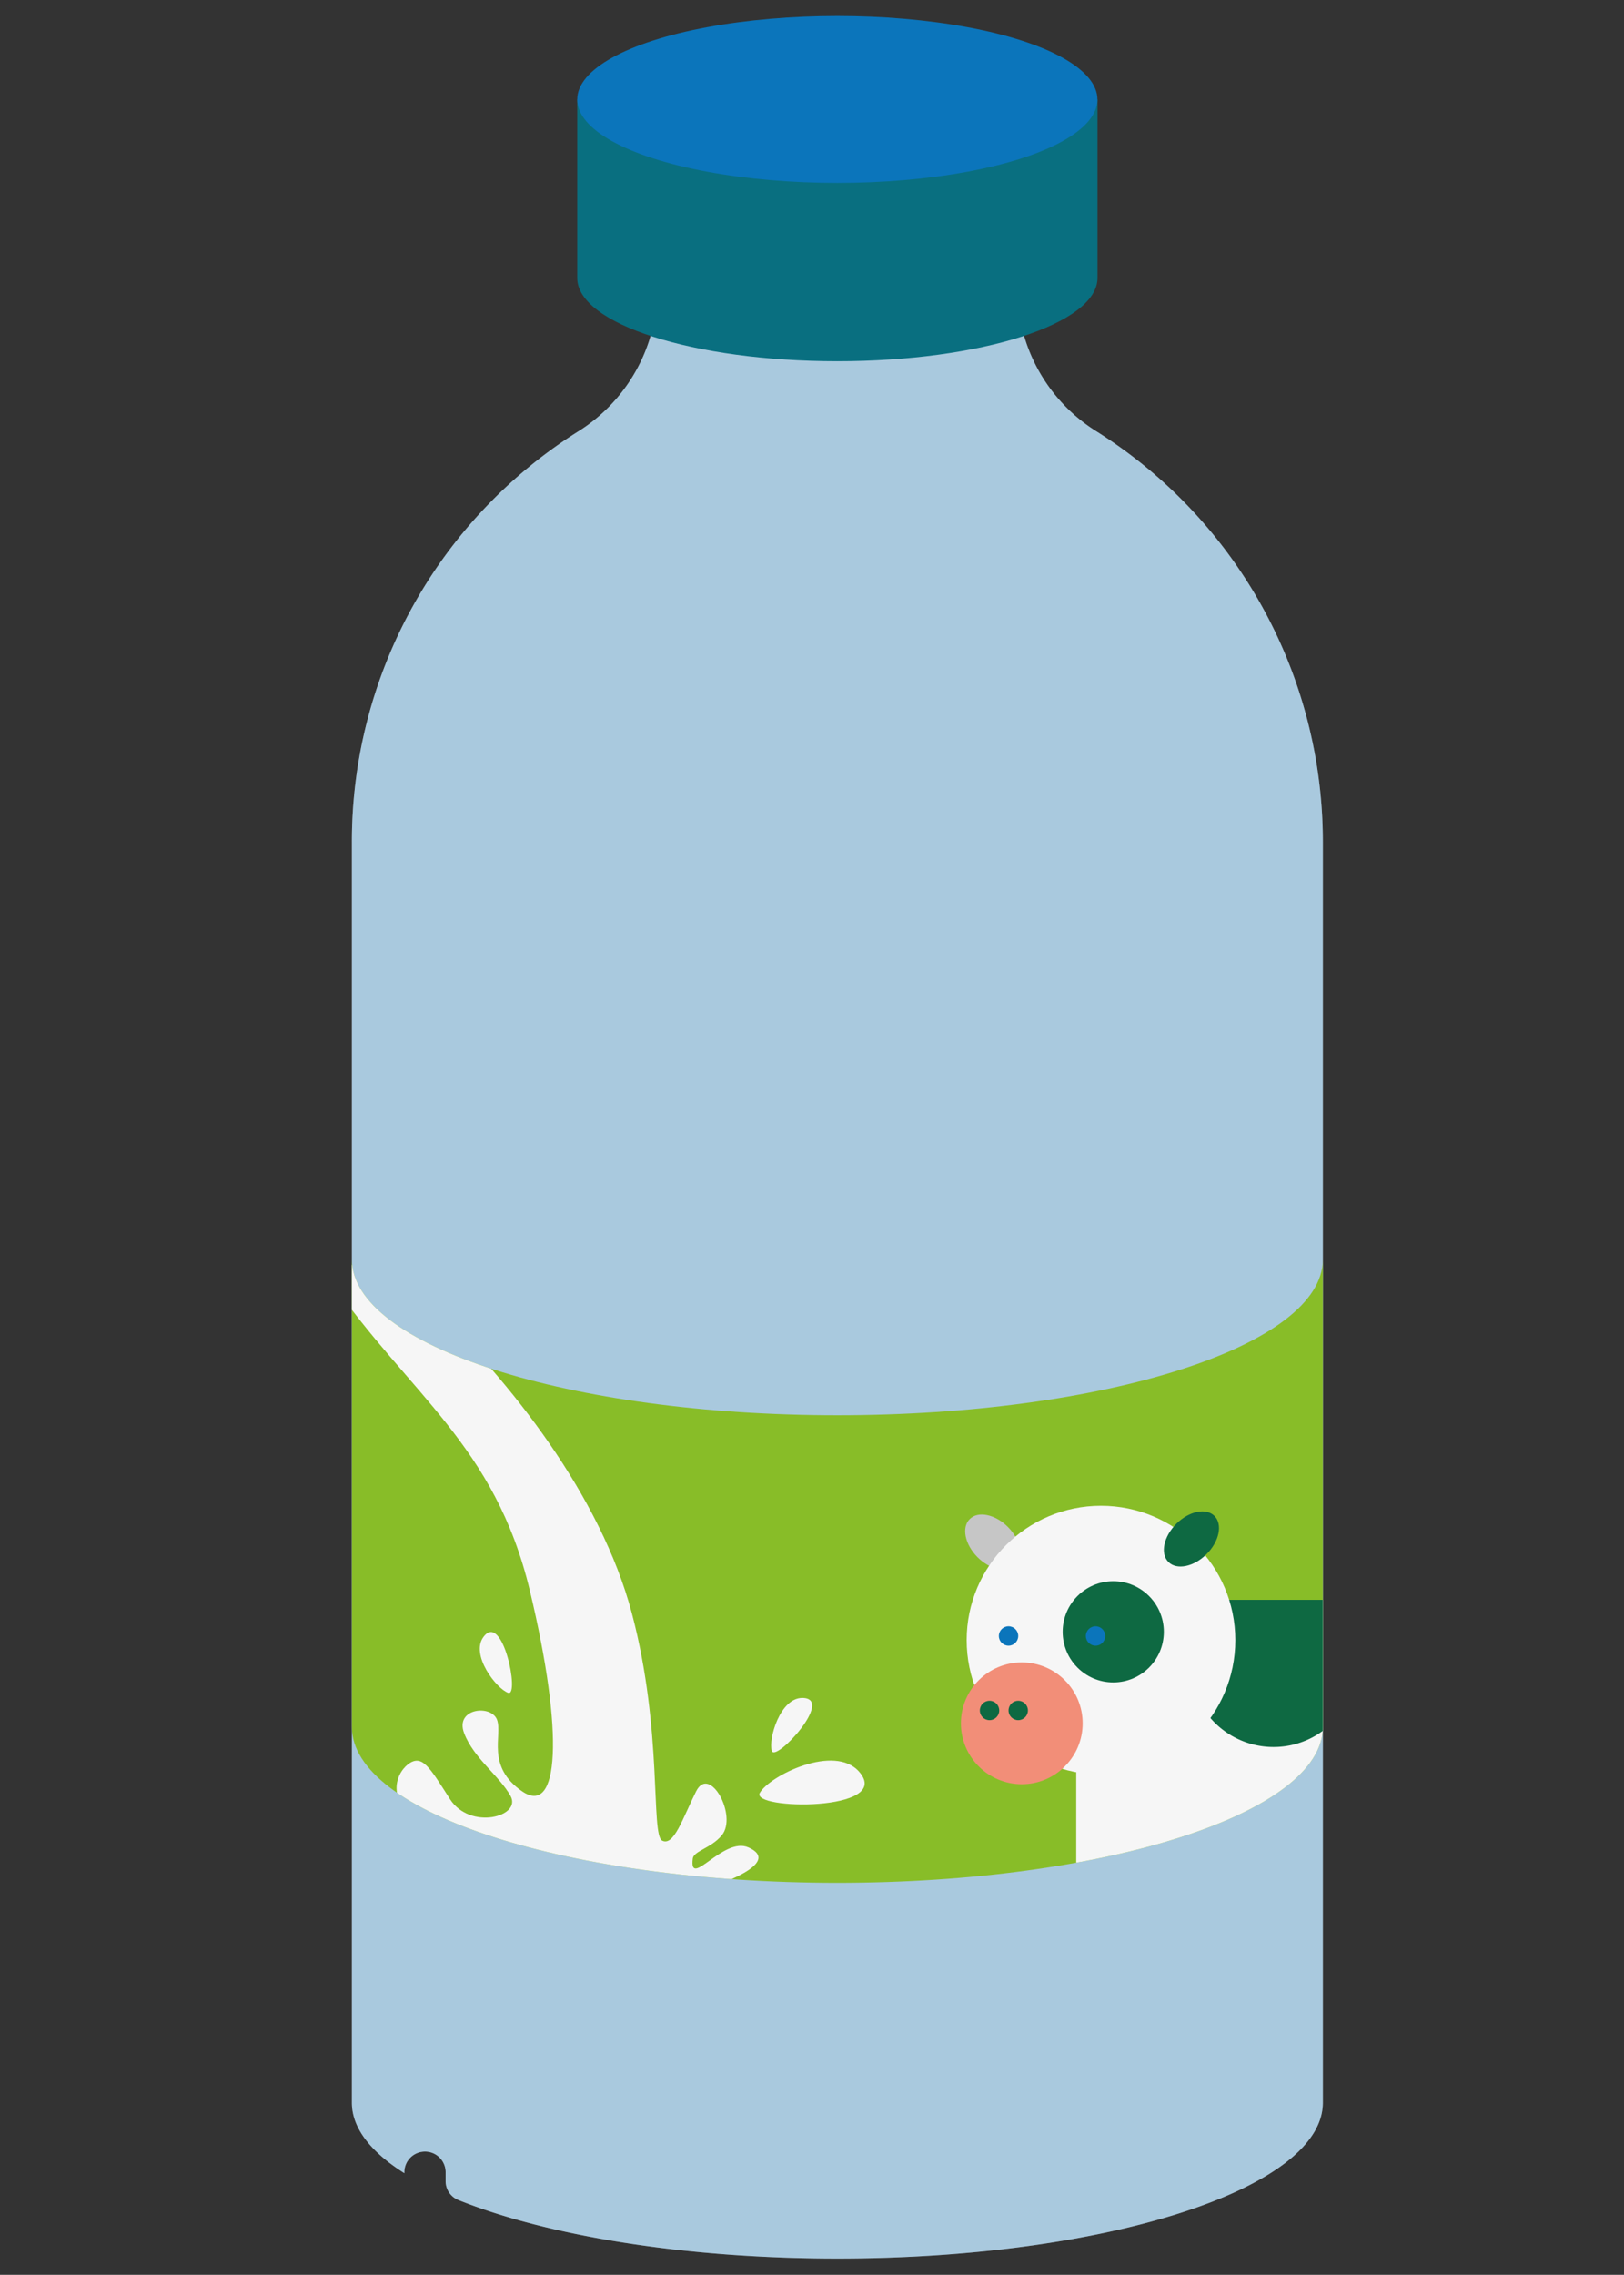 <?xml version="1.0" encoding="UTF-8" standalone="no"?>
<svg
   xmlns:dc="http://purl.org/dc/elements/1.1/"
   xmlns:cc="http://creativecommons.org/ns#"
   xmlns:rdf="http://www.w3.org/1999/02/22-rdf-syntax-ns#"
   xmlns:svg="http://www.w3.org/2000/svg"
   xmlns="http://www.w3.org/2000/svg"
   xmlns:sodipodi="http://sodipodi.sourceforge.net/DTD/sodipodi-0.dtd"
   xmlns:inkscape="http://www.inkscape.org/namespaces/inkscape"
   viewBox="0 0 214.47 300.32"
   version="1.1"
   id="svg54"
   sodipodi:docname="background2.svg"
   width="214.47"
   height="300.32"
   inkscape:version="0.92.4 (unknown)">
  <rect x="0" y="0" width="214.47" height="300.32" fill="#333333" stroke="none"/>
  <sodipodi:namedview
     pagecolor="#ffffff"
     bordercolor="#666666"
     borderopacity="1"
     objecttolerance="10"
     gridtolerance="10"
     guidetolerance="10"
     inkscape:pageopacity="0"
     inkscape:pageshadow="2"
     inkscape:window-width="756"
     inkscape:window-height="480"
     id="namedview56"
     showgrid="false"
     inkscape:zoom="0.72100695"
     inkscape:cx="107.235"
     inkscape:cy="163.66"
     inkscape:window-x="566"
     inkscape:window-y="290"
     inkscape:window-maximized="0"
     inkscape:current-layer="svg54" />
  <defs
     id="defs7">
    <style
       id="style2">.cls-1{fill:none;}.cls-2{fill:#ededed;}.cls-3,.cls-5{fill:#0b75bb;}.cls-3{opacity:0.3;}.cls-4{fill:#096f80;}.cls-6{fill:#88bd28;}.cls-7{clip-path:url(#clip-path);}.cls-8{fill:#f6f6f6;}.cls-9{fill:#0e6942;}.cls-10{fill:#c6c6c6;}.cls-11{fill:#f28e78;}</style>
    <clipPath
       id="clip-path">
      <path
         class="cls-1"
         d="m 110.58,201.84 c -35.41,0 -64.11,-9.21 -64.11,-20.57 V 243 c 0,11.36 28.7,20.57 64.11,20.57 35.41,0 64.12,-9.21 64.12,-20.57 v -61.73 c 0,11.36 -28.7,20.57 -64.12,20.57 z"
         id="path4"
         inkscape:connector-curvature="0"
         style="fill:none" />
    </clipPath>
  </defs>
  <title
     id="title9">M005_Robots</title>
  <g
     id="fles"
     transform="translate(0,-15)">
    <path
       class="cls-2"
       d="M 144.88,72 A 22.27,22.27 0 0 1 134.34,53.25 v -9.1 H 86.82 v 9.1 A 22.26,22.26 0 0 1 76.29,72 64,64 0 0 0 46.47,126.16 V 292.6 c 0,3.35 2.51,6.51 6.93,9.3 v -0.13 a 2.72,2.72 0 0 1 2.72,-2.72 v 0 a 2.72,2.72 0 0 1 2.73,2.72 v 1.16 a 2.68,2.68 0 0 0 1.67,2.51 c 11.74,4.71 29.8,7.73 50.06,7.73 35.41,0 64.12,-9.21 64.12,-20.57 V 126.15 A 64,64 0 0 0 144.88,72 Z"
       id="path11"
       inkscape:connector-curvature="0"
       style="fill:#ededed" />
    <path
       class="cls-3"
       d="M 144.88,72 A 22.27,22.27 0 0 1 134.34,53.25 v -9.1 H 86.82 v 9.1 A 22.26,22.26 0 0 1 76.29,72 64,64 0 0 0 46.47,126.16 V 292.6 c 0,3.35 2.51,6.51 6.93,9.3 v -0.13 a 2.72,2.72 0 0 1 2.72,-2.72 v 0 a 2.72,2.72 0 0 1 2.73,2.72 v 1.16 a 2.68,2.68 0 0 0 1.67,2.51 c 11.74,4.71 29.8,7.73 50.06,7.73 35.41,0 64.12,-9.21 64.12,-20.57 V 126.15 A 64,64 0 0 0 144.88,72 Z"
       id="path13"
       inkscape:connector-curvature="0"
       style="opacity:0.3;fill:#0b75bb" />
    <path
       class="cls-4"
       d="m 76.23,28.13 v 23.56 c 0,6.08 15.38,11 34.35,11 18.97,0 34.36,-4.94 34.36,-11 V 28.13 Z"
       id="path15"
       inkscape:connector-curvature="0"
       style="fill:#096f80" />
    <ellipse
       class="cls-5"
       cx="110.58"
       cy="28.13"
       rx="34.35"
       ry="11.02"
       id="ellipse17"
       style="fill:#0b75bb" />
    <path
       class="cls-6"
       d="m 110.58,201.84 c -35.41,0 -64.11,-9.21 -64.11,-20.57 V 243 c 0,11.36 28.7,20.57 64.11,20.57 35.41,0 64.12,-9.21 64.12,-20.57 v -61.73 c 0,11.36 -28.7,20.57 -64.12,20.57 z"
       id="path19"
       inkscape:connector-curvature="0"
       style="fill:#88bd28" />
    <g
       class="cls-7"
       clip-path="url(#clip-path)"
       id="g45">
      <rect
         class="cls-8"
         x="142.13"
         y="226.21"
         width="36.26"
         height="41.19"
         id="rect21"
         style="fill:#f6f6f6" />
      <path
         class="cls-9"
         d="m 157.19,234.68 a 11,11 0 1 0 18.07,-8.47 h -14.1 a 11,11 0 0 0 -3.97,8.47 z"
         id="path23"
         inkscape:connector-curvature="0"
         style="fill:#0e6942" />
      <ellipse
         class="cls-10"
         cx="131.11"
         cy="218.59"
         rx="2.83"
         ry="4.3"
         transform="rotate(-45,131.105,218.595)"
         id="ellipse25"
         style="fill:#c6c6c6" />
      <circle
         class="cls-8"
         cx="145.4"
         cy="231.53"
         r="17.74"
         id="circle27"
         style="fill:#f6f6f6" />
      <circle
         class="cls-11"
         cx="134.94"
         cy="242.51"
         r="8.04"
         id="circle29"
         style="fill:#f28e78" />
      <circle
         class="cls-9"
         cx="130.68"
         cy="240.81"
         r="1.28"
         id="circle31"
         style="fill:#0e6942" />
      <circle
         class="cls-9"
         cx="134.47"
         cy="240.81"
         r="1.28"
         id="circle33"
         style="fill:#0e6942" />
      <circle
         class="cls-9"
         cx="147.02"
         cy="230.43"
         r="6.68"
         id="circle35"
         style="fill:#0e6942" />
      <ellipse
         class="cls-9"
         cx="157.34"
         cy="218.17"
         rx="4.3"
         ry="2.83"
         transform="rotate(-45,157.347,218.165)"
         id="ellipse37"
         style="fill:#0e6942" />
      <circle
         class="cls-5"
         cx="144.68"
         cy="230.98"
         r="1.28"
         id="circle39"
         style="fill:#0b75bb" />
      <circle
         class="cls-5"
         cx="133.19"
         cy="230.98"
         r="1.28"
         id="circle41"
         style="fill:#0b75bb" />
      <path
         class="cls-8"
         d="m 43.66,184.09 c 10.47,15.06 21.7,21.7 26.3,40.85 4.6,19.15 3.83,29.87 -1,26.55 -4.83,-3.32 -2.56,-7.4 -3.32,-9.45 -0.76,-2.05 -5.62,-1.53 -4.34,1.79 1.28,3.32 4.59,5.54 6.12,8.26 1.53,2.72 -5.32,4.59 -8,0.42 -2.68,-4.17 -3.66,-6 -5.53,-4.6 -1.72,1.34 -3.06,5.11 2.3,8.18 5.36,3.07 30.32,10.31 35.74,8.68 5.42,-1.63 10.81,-4.15 6.9,-5.88 -3.32,-1.46 -7.86,5.6 -7.34,1.47 0.13,-1 2.42,-1.36 3.83,-3.06 2.12,-2.56 -1.6,-9.39 -3.39,-5.81 -1.79,3.58 -2.93,7.28 -4.48,6.51 -1.55,-0.77 0.12,-14.43 -4,-30 C 79.33,212.43 67.4,197.36 56.94,187.4 46.48,177.44 43.66,184.09 43.66,184.09 Z"
         id="path43"
         inkscape:connector-curvature="0"
         style="fill:#f6f6f6" />
    </g>
    <path
       class="cls-8"
       d="m 113.47,248.91 c 4.61,5.29 -14.45,5.05 -13.12,2.77 1.33,-2.28 9.87,-6.5 13.12,-2.77 z"
       id="path47"
       inkscape:connector-curvature="0"
       style="fill:#f6f6f6" />
    <path
       class="cls-8"
       d="m 106,239.16 c 4.24,0.08 -3.58,8.51 -4.07,7 -0.49,-1.51 1.07,-7.06 4.07,-7 z"
       id="path49"
       inkscape:connector-curvature="0"
       style="fill:#f6f6f6" />
    <path
       class="cls-8"
       d="m 63.86,231.09 c 2.55,-3.38 4.78,7.9 3.26,7.4 -1.52,-0.5 -5.06,-5.02 -3.26,-7.4 z"
       id="path51"
       inkscape:connector-curvature="0"
       style="fill:#f6f6f6" />
  </g>
</svg>
